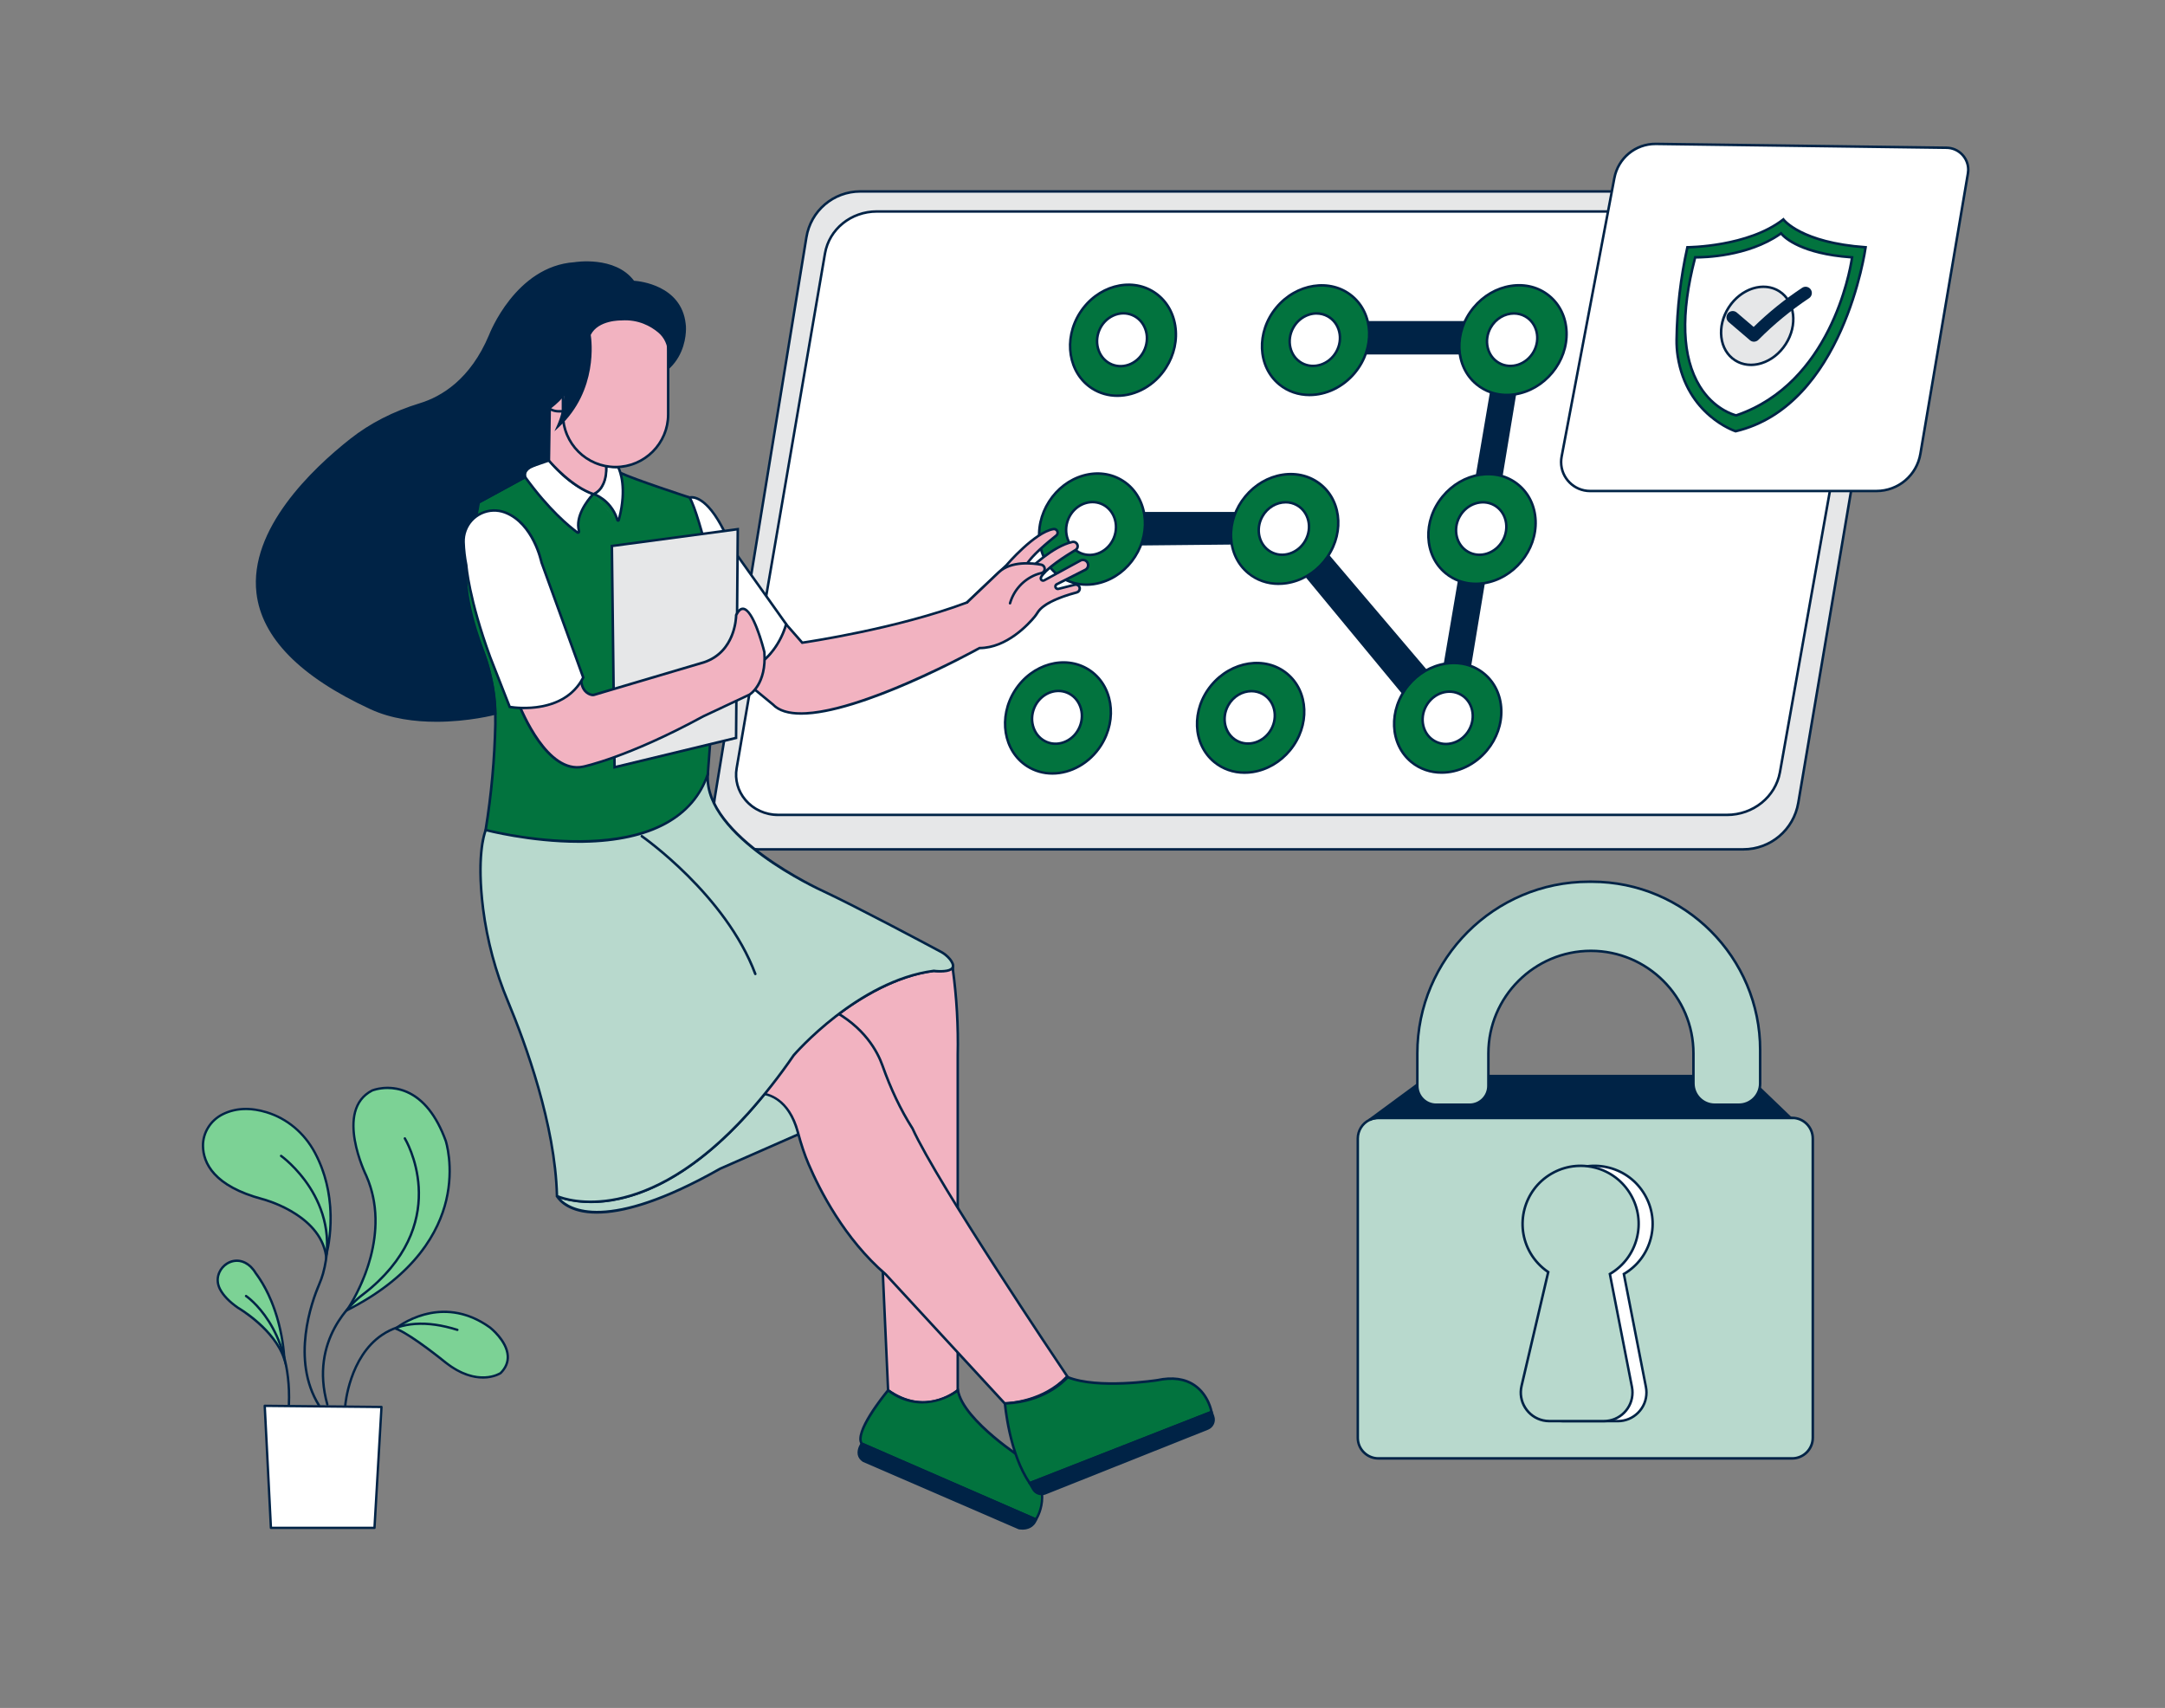 <?xml version="1.0" encoding="UTF-8"?>
<svg xmlns="http://www.w3.org/2000/svg" id="a" width="865.76" height="682.89" viewBox="0 0 865.76 682.89">
  <rect x="0" y="0" width="865.76" height="682.89" fill="#808080" stroke="none"/>
  <g>
    <path d="M697.08,339.59H303.01c-9.65-.01-17.47-7.85-17.46-17.5,0-.94,.08-1.87,.23-2.8l36.69-224.38c1.72-10.58,10.84-18.36,21.56-18.37h396.2c9.46,0,17.13,7.67,17.13,17.13,0,.96-.08,1.92-.24,2.87l-38,224.43c-1.82,10.75-11.13,18.63-22.04,18.62Z" fill="#e6e7e8"></path>
    <path d="M697.09,340.09H303.01c-4.8,0-9.32-1.88-12.71-5.28s-5.26-7.92-5.25-12.72c0-.96,.08-1.93,.24-2.88l36.69-224.38c1.76-10.87,11.04-18.78,22.05-18.79h396.2c9.72,0,17.63,7.91,17.63,17.63,0,.99-.08,1.99-.25,2.96l-38,224.43c-1.86,11.03-11.33,19.04-22.52,19.04ZM344.03,77.04c-10.52,.01-19.38,7.56-21.07,17.95l-36.69,224.38c-.15,.89-.22,1.81-.22,2.72,0,4.54,1.76,8.8,4.96,12.01s7.46,4.98,12,4.99h394.08c10.7,0,19.75-7.65,21.53-18.2l38-224.43c.16-.91,.24-1.85,.24-2.79,0-9.17-7.46-16.63-16.63-16.63H344.03Z" fill="#002346"></path>
  </g>
  <g>
    <path d="M690.56,325.82H311.18c-10.38,0-18.28-8.87-16.61-18.62l35.33-205.83c1.66-9.7,10.46-16.82,20.77-16.82h381.43c10.2,0,18,8.75,16.25,18.34l-36.57,205.87c-1.78,9.85-10.73,17.06-21.22,17.06Z" fill="#fff"></path>
    <path d="M690.56,326.32H311.18c-5.27,0-10.19-2.25-13.5-6.17-3.08-3.65-4.39-8.4-3.6-13.03l35.33-205.83c1.71-9.99,10.65-17.24,21.26-17.24h381.43c5.21,0,10.06,2.23,13.31,6.13,3.01,3.6,4.25,8.27,3.43,12.8l-36.57,205.87c-1.83,10.12-10.96,17.47-21.71,17.47ZM350.67,85.05c-10.12,0-18.65,6.9-20.28,16.4l-35.33,205.83c-.74,4.34,.49,8.79,3.38,12.22,3.12,3.7,7.76,5.82,12.74,5.82h379.38c10.27,0,18.98-7,20.73-16.65l36.57-205.87c.77-4.24-.4-8.61-3.21-11.98-3.06-3.67-7.63-5.77-12.54-5.77H350.67Z" fill="#002346"></path>
  </g>
  <g>
    <polygon points="540.5 128.87 610.58 128.87 583.51 292.24 573.61 292.24 511.41 217.05 448.75 217.67 448.75 205.19 516.69 205.19 573.61 272.13 576.7 272.13 598.98 141.24 540.5 141.24 540.5 128.87" fill="#002346"></polygon>
    <path d="M583.93,292.74h-10.56l-.15-.18-62.05-75.01-62.93,.62v-13.48h68.67l.15,.18,56.77,66.76h2.44l22.11-129.89h-58.39v-13.37h71.17l-.1,.58-27.14,163.79Zm-10.09-1h9.24l26.9-162.37h-68.99v11.37h58.57l-22.45,131.89h-3.74l-.15-.18-56.77-66.76h-67.21v11.48l62.39-.62,.15,.18,62.05,75.01Z" fill="#002346"></path>
  </g>
  <g>
    <path d="M750.35,196.32h-114.51c-6.39,0-11.57-5.18-11.57-11.57,0-.72,.07-1.43,.2-2.14l21.1-111.43c1.5-7.99,8.52-13.74,16.65-13.64l116.2,1.54c4.84,.06,8.72,4.04,8.65,8.89,0,.45-.05,.91-.12,1.35l-19,112.08c-1.44,8.6-8.88,14.91-17.6,14.92Z" fill="#fff"></path>
    <path d="M750.35,196.82h-114.51c-6.66,0-12.07-5.42-12.07-12.07,0-.75,.07-1.5,.21-2.23l21.1-111.43c1.55-8.24,8.73-14.18,17.15-14.05l116.2,1.54c5.11,.07,9.21,4.28,9.15,9.39,0,.48-.05,.96-.13,1.43l-19,112.08c-1.48,8.88-9.09,15.33-18.09,15.34Zm-88.34-138.78c-7.81,0-14.5,5.54-15.95,13.23l-21.1,111.43c-.13,.67-.19,1.36-.19,2.05,0,6.1,4.97,11.07,11.07,11.07h114.51c8.51,0,15.71-6.11,17.11-14.5l19-112.08c.07-.42,.11-.85,.12-1.28,.06-4.56-3.6-8.32-8.16-8.38l-116.2-1.54c-.07,0-.14,0-.21,0Z" fill="#002346"></path>
  </g>
  <g>
    <path d="M674.78,98.85s24.14,0,38.37-11.14c0,0,6.67,9.29,32.89,11.14,0,0-8.37,63.33-52,73.57,0,0-19.43-6.12-23.13-30.01-.33-2.2-.49-4.42-.45-6.64,.18-12.42,1.62-24.79,4.32-36.92Z" fill="#02733E"></path>
    <path d="M694.02,172.94l-.13-.04c-.2-.06-19.77-6.48-23.48-30.41-.34-2.22-.49-4.48-.46-6.72,.17-12.43,1.63-24.89,4.33-37.02l.09-.39h.4c.24,0,24.13-.13,38.06-11.03l.41-.32,.31,.42c.07,.09,6.91,9.13,32.52,10.93l.53,.04-.07,.53c-.08,.64-8.92,63.79-52.38,73.99l-.13,.03Zm-18.84-73.59c-2.63,11.95-4.05,24.2-4.22,36.43-.03,2.19,.11,4.39,.44,6.56,3.45,22.29,21,28.98,22.66,29.56,40.57-9.65,50.46-66.49,51.4-72.59-22.95-1.72-30.78-9.08-32.4-10.91-13.23,10.05-34.69,10.87-37.89,10.94Z" fill="#002346"></path>
  </g>
  <g>
    <path d="M677.89,102.87s20.11,.62,34.34-9.59c0,0,5.74,8.06,28.4,9.6,0,0-6.12,49.57-46.35,63.19,0,0-31.24-6.65-16.39-63.2Z" fill="#fff"></path>
    <path d="M694.31,166.59l-.13-.03c-.36-.08-8.79-1.97-14.86-11.82-7.24-11.75-7.88-29.24-1.91-51.99l.1-.38h.4c.2,.02,20.11,.5,34.03-9.48l.4-.29,.29,.41c.06,.08,5.94,7.89,28.03,9.39l.53,.04-.06,.52c-.06,.5-6.62,50.04-46.69,63.6l-.13,.04Zm-16.04-63.21c-5.79,22.27-5.16,39.36,1.87,50.81,5.44,8.85,13.04,11.09,14.11,11.37,37.14-12.68,44.99-56.89,45.8-62.21-19.66-1.44-26.46-7.73-27.92-9.38-13.07,9.13-30.94,9.43-33.86,9.42Z" fill="#002346"></path>
  </g>
  <g>
    <ellipse cx="702.68" cy="130.27" rx="16.39" ry="13.55" transform="translate(211.99 649.84) rotate(-57.14)" fill="#e6e7e8"></ellipse>
    <path d="M700.18,146.38c-2.4,0-4.68-.65-6.66-1.93-3.17-2.05-5.18-5.45-5.67-9.59-.48-4.1,.59-8.44,3.03-12.22h0c5.05-7.82,14.46-10.77,20.97-6.56,6.51,4.2,7.69,13.99,2.64,21.81-2.44,3.77-5.95,6.54-9.89,7.79-1.49,.47-2.97,.71-4.42,.71Zm5.01-31.22c-4.92,0-10.16,2.92-13.46,8.03h0c-2.31,3.58-3.33,7.69-2.88,11.56,.45,3.84,2.31,6.99,5.22,8.87,2.91,1.88,6.55,2.27,10.23,1.11,3.72-1.18,7.04-3.8,9.35-7.38,4.75-7.36,3.7-16.52-2.34-20.43-1.85-1.19-3.95-1.76-6.12-1.76Z" fill="#002346"></path>
  </g>
  <path d="M701.4,136.63c-.59,0-1.17-.21-1.62-.6l-8.41-7.18c-1.09-.84-1.3-2.41-.46-3.51,.84-1.09,2.41-1.3,3.51-.46,.07,.05,.13,.1,.19,.16l6.66,5.68c5.99-5.85,12.52-11.12,19.51-15.73,1.19-.7,2.72-.29,3.42,.9,.66,1.13,.34,2.57-.73,3.31-7.3,4.86-14.1,10.44-20.28,16.66-.47,.48-1.12,.76-1.79,.76Z" fill="#002346"></path>
  <g>
    <ellipse cx="436.7" cy="211.54" rx="22.89" ry="20.41" transform="translate(23.34 465.68) rotate(-57.43)" fill="#02733E"></ellipse>
    <path d="M434.47,234.25c-3.7,0-7.25-1.01-10.36-3-4.72-3.01-7.83-7.9-8.78-13.76-.94-5.84,.39-11.95,3.75-17.21,3.36-5.26,8.34-9.03,14.04-10.63,5.71-1.61,11.46-.83,16.18,2.18,4.72,3.01,7.83,7.9,8.78,13.76,.94,5.84-.39,11.95-3.75,17.21-3.36,5.26-8.34,9.03-14.04,10.63-1.95,.55-3.9,.82-5.81,.82Zm4.46-44.42c-1.82,0-3.68,.26-5.54,.78-5.46,1.54-10.24,5.16-13.47,10.21-3.22,5.05-4.5,10.91-3.6,16.51,.9,5.58,3.86,10.22,8.33,13.08,4.47,2.86,9.93,3.59,15.37,2.06,5.46-1.54,10.24-5.16,13.47-10.21,3.22-5.05,4.5-10.91,3.6-16.51-.9-5.58-3.86-10.22-8.33-13.08-2.94-1.88-6.32-2.84-9.83-2.84Z" fill="#002346"></path>
  </g>
  <g>
    <ellipse cx="436.3" cy="211.32" rx="10.68" ry="9.85" transform="translate(75.57 535.18) rotate(-67.76)" fill="#fff"></ellipse>
    <path d="M435.74,222.39c-1.25,0-2.49-.24-3.67-.72-5.28-2.16-7.68-8.56-5.35-14.27,2.33-5.7,8.53-8.59,13.81-6.43,5.28,2.16,7.68,8.56,5.35,14.27-1.13,2.76-3.18,4.95-5.78,6.16-1.41,.66-2.89,.99-4.36,.99Zm1.14-21.14c-3.83,0-7.58,2.49-9.23,6.53-2.12,5.2,.03,11.01,4.8,12.96,2.3,.94,4.87,.85,7.23-.25,2.37-1.11,4.25-3.11,5.28-5.64,2.12-5.2-.03-11.01-4.8-12.96-1.07-.44-2.18-.64-3.28-.64Z" fill="#002346"></path>
  </g>
  <g>
    <ellipse cx="513.73" cy="211.5" rx="22.89" ry="20.41" transform="translate(23.81 473.46) rotate(-50.51)" fill="#02733E"></ellipse>
    <path d="M511.27,233.92c-4.62,0-8.94-1.51-12.42-4.38-4.32-3.56-6.82-8.79-7.06-14.72-.23-5.91,1.83-11.82,5.79-16.63h0c3.97-4.81,9.37-7.96,15.22-8.87,5.86-.91,11.48,.55,15.8,4.11,8.9,7.33,9.46,21.4,1.26,31.35-3.97,4.81-9.37,7.96-15.22,8.87-1.14,.18-2.26,.26-3.37,.26Zm4.9-43.85c-1.06,0-2.13,.08-3.22,.25-5.6,.87-10.79,3.89-14.6,8.51h0c-3.81,4.62-5.79,10.29-5.57,15.96,.22,5.64,2.6,10.61,6.69,13.99,4.09,3.38,9.42,4.76,15.01,3.9,5.6-.87,10.79-3.89,14.6-8.51,7.85-9.53,7.35-22.96-1.13-29.94-3.3-2.72-7.4-4.15-11.79-4.15Z" fill="#002346"></path>
  </g>
  <g>
    <ellipse cx="513.41" cy="211.32" rx="10.68" ry="9.85" transform="translate(78.65 556.61) rotate(-60.83)" fill="#fff"></ellipse>
    <path d="M512.7,222.31c-1.66,0-3.28-.41-4.75-1.23-4.98-2.78-6.59-9.42-3.59-14.81,3-5.38,9.5-7.5,14.49-4.72,2.42,1.35,4.12,3.64,4.8,6.45,.67,2.79,.24,5.76-1.21,8.36-1.45,2.6-3.75,4.53-6.48,5.42-1.08,.35-2.18,.53-3.26,.53Zm1.41-20.98c-3.46,0-6.95,1.98-8.87,5.43-2.74,4.9-1.3,10.93,3.2,13.45,2.17,1.21,4.73,1.44,7.21,.62,2.49-.82,4.59-2.58,5.92-4.96s1.72-5.09,1.11-7.64c-.61-2.53-2.14-4.59-4.31-5.81-1.33-.75-2.79-1.1-4.25-1.1Z" fill="#002346"></path>
  </g>
  <g>
    <ellipse cx="592.62" cy="211.51" rx="22.89" ry="20.41" transform="translate(52.52 534.35) rotate(-50.51)" fill="#02733E"></ellipse>
    <path d="M590.17,233.93c-4.62,0-8.94-1.51-12.42-4.38-8.9-7.33-9.46-21.4-1.26-31.35h0c3.97-4.81,9.37-7.96,15.22-8.87,5.86-.91,11.48,.55,15.79,4.11,4.32,3.56,6.82,8.79,7.06,14.72,.23,5.91-1.83,11.82-5.79,16.63-3.97,4.81-9.37,7.96-15.22,8.87-1.14,.18-2.26,.26-3.37,.26Zm-12.91-35.09c-7.85,9.53-7.35,22.96,1.13,29.94,4.09,3.37,9.42,4.76,15.01,3.9,5.6-.87,10.79-3.89,14.6-8.51,3.81-4.62,5.79-10.29,5.57-15.96-.22-5.64-2.6-10.61-6.69-13.99-4.09-3.38-9.42-4.76-15.01-3.9-5.6,.87-10.79,3.89-14.6,8.51h0Z" fill="#002346"></path>
  </g>
  <g>
    <ellipse cx="592.31" cy="211.32" rx="10.68" ry="9.85" transform="translate(119.1 625.52) rotate(-60.83)" fill="#fff"></ellipse>
    <path d="M591.61,222.32c-1.66,0-3.28-.41-4.75-1.23-2.42-1.35-4.12-3.64-4.8-6.45-.67-2.79-.24-5.76,1.21-8.36h0c3-5.38,9.5-7.5,14.49-4.72,2.42,1.35,4.12,3.64,4.8,6.45,.67,2.79,.24,5.76-1.21,8.36s-3.75,4.53-6.48,5.42c-1.08,.35-2.18,.53-3.26,.53Zm-7.46-15.55h0c-1.33,2.38-1.72,5.09-1.11,7.64,.61,2.53,2.14,4.59,4.32,5.81,2.17,1.21,4.73,1.44,7.21,.62,2.49-.82,4.59-2.58,5.92-4.96,1.33-2.38,1.72-5.09,1.11-7.64-.61-2.53-2.14-4.59-4.32-5.81-4.5-2.51-10.39-.57-13.12,4.33Z" fill="#002346"></path>
  </g>
  <g>
    <ellipse cx="423.07" cy="287.05" rx="22.89" ry="20.41" transform="translate(-46.59 489.06) rotate(-57.43)" fill="#02733E"></ellipse>
    <path d="M420.84,309.75c-3.62,0-7.19-.96-10.36-2.98-9.71-6.21-11.97-20.1-5.03-30.97h0c6.94-10.87,20.49-14.66,30.21-8.46,9.72,6.21,11.97,20.1,5.03,30.97-4.68,7.33-12.37,11.44-19.85,11.44Zm4.46-44.39c-7.16,0-14.52,3.95-19.01,10.98h0c-6.65,10.4-4.53,23.68,4.73,29.59,9.25,5.91,22.19,2.25,28.83-8.15,6.65-10.4,4.53-23.68-4.73-29.59-3-1.92-6.39-2.83-9.83-2.83Z" fill="#002346"></path>
  </g>
  <g>
    <ellipse cx="422.68" cy="286.81" rx="10.67" ry="9.84" transform="translate(-2.78 569.49) rotate(-67.76)" fill="#fff"></ellipse>
    <path d="M422.1,297.87c-1.23,0-2.46-.23-3.65-.72-2.56-1.05-4.53-3.11-5.54-5.81-1-2.69-.93-5.68,.19-8.44h0c2.33-5.7,8.52-8.58,13.8-6.43,2.56,1.05,4.53,3.11,5.54,5.81,1,2.69,.93,5.68-.19,8.44-1.81,4.42-5.93,7.14-10.15,7.14Zm1.15-21.11c-3.82,0-7.57,2.49-9.22,6.52h0c-1.03,2.52-1.1,5.26-.18,7.71,.91,2.44,2.68,4.3,4.98,5.24,4.76,1.95,10.37-.69,12.49-5.88,1.03-2.52,1.1-5.26,.18-7.71-.91-2.44-2.68-4.3-4.98-5.24-1.07-.44-2.17-.64-3.27-.64Z" fill="#002346"></path>
  </g>
  <g>
    <ellipse cx="500.11" cy="287" rx="22.89" ry="20.41" transform="translate(-39.42 490.44) rotate(-50.51)" fill="#02733E"></ellipse>
    <path d="M497.66,309.43c-4.62,0-8.94-1.51-12.42-4.38-8.9-7.33-9.46-21.4-1.26-31.35h0c8.2-9.95,22.11-12.09,31.01-4.75,8.9,7.33,9.46,21.39,1.26,31.35-3.97,4.81-9.37,7.96-15.22,8.87-1.14,.18-2.26,.26-3.37,.26Zm-12.91-35.09h0c-7.85,9.53-7.34,22.96,1.13,29.94,4.1,3.38,9.42,4.76,15.01,3.9,5.6-.87,10.79-3.89,14.6-8.51,7.85-9.53,7.35-22.96-1.13-29.94-8.47-6.98-21.75-4.91-29.6,4.62Z" fill="#002346"></path>
  </g>
  <g>
    <ellipse cx="499.74" cy="286.82" rx="10.67" ry="9.84" transform="translate(5.72 583.39) rotate(-60.83)" fill="#fff"></ellipse>
    <path d="M499.03,297.8c-1.62,0-3.25-.39-4.74-1.22-4.98-2.78-6.59-9.42-3.58-14.79s9.49-7.49,14.47-4.71c4.98,2.78,6.59,9.42,3.58,14.79-2.11,3.77-5.93,5.94-9.74,5.94Zm1.42-20.96c-3.46,0-6.94,1.98-8.86,5.43-2.73,4.9-1.3,10.92,3.2,13.43,4.5,2.51,10.38,.57,13.11-4.33,2.73-4.9,1.3-10.92-3.2-13.43-1.33-.74-2.79-1.1-4.25-1.1Z" fill="#002346"></path>
  </g>
  <g>
    <ellipse cx="578.92" cy="287" rx="22.88" ry="20.4" transform="translate(-10.73 551.26) rotate(-50.51)" fill="#02733E"></ellipse>
    <path d="M576.49,309.4c-4.49,0-8.87-1.42-12.44-4.36-8.89-7.33-9.46-21.39-1.26-31.33,3.96-4.81,9.37-7.96,15.21-8.86,5.87-.91,11.47,.55,15.79,4.11,4.32,3.56,6.82,8.78,7.05,14.71,.23,5.91-1.83,11.81-5.79,16.62-4.91,5.96-11.86,9.11-18.56,9.11Zm4.88-43.82c-1.06,0-2.13,.08-3.21,.25-5.6,.87-10.78,3.89-14.59,8.51h0c-7.85,9.52-7.34,22.95,1.12,29.93,8.47,6.98,21.74,4.91,29.59-4.62,3.81-4.62,5.78-10.29,5.56-15.95-.22-5.64-2.59-10.6-6.69-13.98-3.3-2.72-7.4-4.14-11.78-4.14Z" fill="#002346"></path>
  </g>
  <g>
    <ellipse cx="578.92" cy="287" rx="10.65" ry="9.83" transform="translate(44.76 650.57) rotate(-60.61)" fill="#fff"></ellipse>
    <path d="M578.21,297.97c-1.67,0-3.3-.42-4.77-1.25-4.96-2.79-6.54-9.43-3.52-14.79h0c3.02-5.36,9.51-7.45,14.47-4.65,4.96,2.79,6.54,9.43,3.52,14.79-1.46,2.59-3.76,4.5-6.49,5.38-1.07,.35-2.15,.52-3.22,.52Zm-7.42-15.54c-2.75,4.88-1.34,10.9,3.14,13.42,2.16,1.22,4.72,1.45,7.19,.65,2.48-.8,4.59-2.55,5.92-4.92,2.75-4.88,1.34-10.9-3.14-13.42-4.48-2.52-10.36-.61-13.11,4.27h0Z" fill="#002346"></path>
  </g>
  <g>
    <ellipse cx="449.07" cy="136.03" rx="22.89" ry="20.41" transform="translate(92.68 441.25) rotate(-57.43)" fill="#02733E"></ellipse>
    <path d="M446.84,158.73c-3.62,0-7.19-.96-10.36-2.98-9.72-6.21-11.97-20.1-5.03-30.97h0c6.94-10.87,20.49-14.66,30.21-8.46,4.72,3.01,7.83,7.9,8.78,13.76,.94,5.84-.39,11.95-3.75,17.21-4.68,7.33-12.36,11.44-19.85,11.44Zm-14.55-33.41c-6.65,10.4-4.53,23.68,4.73,29.59,9.25,5.91,22.19,2.25,28.83-8.15,3.22-5.05,4.5-10.91,3.6-16.51-.9-5.58-3.86-10.22-8.33-13.08-9.25-5.91-22.18-2.25-28.83,8.15h0Z" fill="#002346"></path>
  </g>
  <g>
    <ellipse cx="448.68" cy="135.84" rx="10.68" ry="9.85" transform="translate(153.13 499.72) rotate(-67.76)" fill="#fff"></ellipse>
    <path d="M448.12,146.91c-1.25,0-2.49-.24-3.67-.72-2.57-1.05-4.53-3.12-5.54-5.82-1-2.69-.93-5.69,.19-8.45,1.13-2.76,3.18-4.95,5.78-6.16,2.61-1.22,5.46-1.32,8.03-.27,2.57,1.05,4.53,3.12,5.54,5.82,1,2.69,.93,5.69-.19,8.45-1.13,2.76-3.18,4.95-5.78,6.16-1.41,.66-2.89,.99-4.36,.99Zm1.12-21.14c-1.32,0-2.66,.3-3.94,.9-2.37,1.11-4.25,3.11-5.28,5.63-1.03,2.52-1.1,5.26-.18,7.72,.91,2.44,2.68,4.3,4.98,5.24,2.3,.94,4.87,.85,7.23-.25,2.37-1.11,4.25-3.11,5.28-5.63,1.03-2.52,1.1-5.26,.18-7.72-.91-2.44-2.68-4.3-4.98-5.24-1.06-.43-2.17-.65-3.29-.65Z" fill="#002346"></path>
  </g>
  <g>
    <ellipse cx="526.1" cy="136.01" rx="22.89" ry="20.41" transform="translate(86.57 455.52) rotate(-50.51)" fill="#02733E"></ellipse>
    <path d="M523.66,158.42c-4.49,0-8.87-1.42-12.44-4.36-8.9-7.33-9.46-21.4-1.26-31.35h0c8.2-9.95,22.12-12.09,31.01-4.75,8.9,7.33,9.46,21.4,1.26,31.35-4.91,5.96-11.87,9.11-18.57,9.11Zm-12.93-35.07h0c-7.85,9.53-7.35,22.96,1.13,29.94,8.47,6.98,21.75,4.91,29.6-4.62,7.85-9.53,7.35-22.96-1.13-29.94-8.47-6.98-21.75-4.91-29.6,4.62Z" fill="#002346"></path>
  </g>
  <g>
    <ellipse cx="525.78" cy="135.81" rx="10.68" ry="9.85" transform="translate(150.92 528.71) rotate(-60.83)" fill="#fff"></ellipse>
    <path d="M525.07,146.8c-1.63,0-3.25-.39-4.74-1.23-2.42-1.35-4.12-3.64-4.8-6.45-.67-2.79-.24-5.76,1.21-8.36s3.75-4.53,6.48-5.42c2.74-.9,5.58-.65,8.01,.7,2.42,1.35,4.12,3.64,4.8,6.45,.67,2.79,.24,5.76-1.21,8.36-2.11,3.77-5.93,5.94-9.75,5.94Zm1.41-20.98c-.98,0-1.97,.16-2.95,.48-2.49,.82-4.59,2.58-5.92,4.96s-1.72,5.09-1.11,7.64c.61,2.53,2.14,4.59,4.32,5.81,4.5,2.51,10.39,.57,13.13-4.33,1.33-2.38,1.72-5.09,1.11-7.64-.61-2.53-2.14-4.59-4.32-5.81-1.31-.73-2.77-1.1-4.26-1.1Z" fill="#002346"></path>
  </g>
  <g>
    <ellipse cx="605" cy="136" rx="22.89" ry="20.41" transform="translate(115.3 516.41) rotate(-50.51)" fill="#02733E"></ellipse>
    <path d="M602.55,158.42c-4.62,0-8.94-1.51-12.42-4.38-8.9-7.33-9.46-21.4-1.26-31.35h0c3.97-4.81,9.37-7.96,15.22-8.87,5.86-.91,11.48,.55,15.79,4.11,4.32,3.56,6.82,8.79,7.06,14.72,.23,5.91-1.83,11.82-5.79,16.63-3.97,4.81-9.37,7.96-15.22,8.87-1.14,.18-2.26,.26-3.37,.26Zm-12.91-35.09c-7.85,9.53-7.35,22.96,1.13,29.94,4.1,3.37,9.43,4.76,15.01,3.9,5.6-.87,10.79-3.89,14.6-8.51,3.81-4.62,5.79-10.29,5.57-15.96-.22-5.64-2.6-10.61-6.69-13.99-4.09-3.37-9.42-4.76-15.01-3.9-5.6,.87-10.79,3.89-14.6,8.51h0Z" fill="#002346"></path>
  </g>
  <g>
    <ellipse cx="604.68" cy="135.82" rx="10.68" ry="9.85" transform="translate(191.37 597.61) rotate(-60.83)" fill="#fff"></ellipse>
    <path d="M603.97,146.81c-1.63,0-3.25-.39-4.74-1.23-2.42-1.35-4.12-3.64-4.8-6.45-.67-2.79-.24-5.76,1.21-8.36,3-5.38,9.5-7.5,14.49-4.72,4.98,2.78,6.59,9.42,3.59,14.81-2.11,3.77-5.93,5.94-9.75,5.94Zm1.42-20.98c-3.46,0-6.95,1.98-8.87,5.43-1.33,2.38-1.72,5.09-1.11,7.64,.61,2.53,2.14,4.59,4.32,5.81,4.5,2.52,10.39,.57,13.13-4.33,2.74-4.9,1.3-10.93-3.2-13.45-1.33-.75-2.79-1.1-4.25-1.1Z" fill="#002346"></path>
  </g>
  <g>
    <path d="M376.32,403.04c-10.27,21-27.67,37.66-49.09,47l-39.22,17.23c-51.26,29.04-63.56,13.61-65.11,11.21-.06-.09,.03-.2,.13-.16,3.44,1.42,34.83,12.47,76.06-33.13h0c6.61-7.37,12.72-15.16,18.31-23.33,0,0,25.37-29.7,56-33.72,0,0,6.43,.85,7.54-1.32,.38,4.14-1.58,9.95-4.62,16.22Z" fill="#B8D9CD"></path>
    <path d="M238.68,485.26c-11.03,0-15.12-4.82-16.21-6.51-.15-.23-.13-.51,.04-.72,.17-.21,.45-.27,.7-.17,3.41,1.4,34.47,12.38,75.5-33.01,6.57-7.32,12.71-15.15,18.27-23.28,.29-.34,25.88-29.94,56.35-33.93h.07s.07,0,.07,0c2.35,.31,6.34,.3,7.03-1.05l.79-1.54,.16,1.72c.35,3.83-1.22,9.37-4.67,16.48h0c-10.31,21.08-27.83,37.86-49.34,47.24l-39.22,17.23c-24.04,13.62-39.6,17.53-49.52,17.53Zm-14.52-5.99c3.55,3.76,18.21,13.28,63.6-12.44l39.26-17.25c21.29-9.29,38.64-25.89,48.84-46.76h0c3.04-6.28,4.59-11.27,4.62-14.86-2.05,1.24-6.29,.78-7.09,.68-30.05,3.98-55.37,33.25-55.62,33.54-5.55,8.12-11.72,15.98-18.32,23.34-38.24,42.29-68.12,36.1-75.29,33.75Z" fill="#002346"></path>
  </g>
  <g>
    <path d="M355.15,555.88l-4.88-108.92-18.25-38.91s20.35-17.41,41.39-19.88c2.59,.22,5.18-.24,7.54-1.32,1.62,11.59,2.31,23.3,2.05,35v134s-12.38,10.86-27.85,.03Z" fill="#f2b3c1"></path>
    <path d="M369.16,561.16c-4.21,0-9.1-1.22-14.31-4.87l-.2-.14v-.25s-4.89-108.82-4.89-108.82l-18.37-39.16,.29-.25c.21-.18,20.71-17.54,41.66-20h.05s.05,0,.05,0c2.5,.21,5.02-.23,7.29-1.28l.61-.28,.09,.67c1.62,11.58,2.31,23.39,2.05,35.08v134.22l-.17,.15c-.08,.07-5.76,4.93-14.16,4.93Zm-13.53-5.54c14.08,9.7,25.3,1.29,26.86,0v-133.77c.25-11.43-.41-22.96-1.96-34.28-2.25,.92-4.7,1.3-7.13,1.1-19.28,2.29-38.22,17.41-40.78,19.52l18.13,38.65v.1s4.87,108.67,4.87,108.67Z" fill="#002346"></path>
  </g>
  <g>
    <path d="M355.15,555.88s-13.92,16.71-10.52,21.35l69.62,30.31s7.74-11.14-4-23.51c0,0-25-15.79-27.2-28.16-.02,.01-13.36,10.84-27.9,.01Z" fill="#02733E"></path>
    <path d="M414.42,608.17l-70.12-30.53-.08-.11c-3.53-4.82,9.09-20.22,10.54-21.97l.3-.36,.38,.28c13.6,10.13,25.92,1.07,27.28,0l.11-.07,.59-.28,.12,.65c2.14,12.01,26.73,27.67,26.97,27.82l.1,.08c11.88,12.52,4.13,24.02,4.05,24.14l-.23,.34Zm-69.46-31.33l69.1,30.08c1.18-1.96,6.13-11.64-4.13-22.49-1.58-1-24.22-15.56-27.21-27.69-2.87,1.97-14.76,9-27.49-.16-3.93,4.79-12.56,16.68-10.27,20.27Z" fill="#002346"></path>
  </g>
  <g>
    <path d="M344.63,577.23s-3.09,4.33,.62,6.81l62.19,26.92s5,1.23,6.81-3.41l-69.62-30.32Z" fill="#002346"></path>
    <path d="M408.87,611.6c-.9,0-1.53-.15-1.55-.15l-62.27-26.95c-1.18-.78-1.84-1.74-2.06-2.89-.42-2.32,1.16-4.57,1.23-4.67l.24-.33,70.43,30.67-.17,.45c-1.29,3.3-4.08,3.87-5.84,3.87Zm-64.05-33.74c-.38,.65-1.11,2.14-.84,3.57,.16,.88,.68,1.61,1.55,2.19l62.11,26.88c.11,.02,4.2,.96,5.95-2.69l-68.77-29.95Z" fill="#002346"></path>
  </g>
  <g>
    <path d="M303.01,437.16s11.55-1.11,16.05,15.58c1.16,4.31,2.51,8.58,4.27,12.69,4.74,11.09,14.56,30.07,30.83,44.09l47.62,51.63s14.84,0,25-10.84c0,0-51.46-76.14-61.88-99.09-.04-.07-.08-.13-.12-.2-4.96-7.83-8.81-16.28-11.91-25.02-2.04-5.76-7.37-15.62-20.89-22.52,0,0-13.33,10.85-19.11,20.22-1.39,2.27-2.91,4.47-4.54,6.58l-5.32,6.88Z" fill="#f2b3c1"></path>
    <path d="M401.78,561.64h-.22l-47.77-51.79c-16.55-14.26-26.48-33.83-30.92-44.23-1.57-3.68-2.93-7.73-4.29-12.75-4.33-16.05-15.07-15.26-15.52-15.21l-1.14,.1,6.02-7.79c1.61-2.09,3.13-4.29,4.51-6.54,5.76-9.34,19.09-20.24,19.22-20.35l.25-.21,.29,.15c13.85,7.06,19.18,17.31,21.13,22.8,3.36,9.47,7.24,17.62,11.86,24.92l.12,.19c10.32,22.71,61.36,98.32,61.87,99.08l.22,.33-.27,.29c-10.19,10.87-25.21,11-25.37,11Zm-97.76-124.97c3.03,.2,11.77,2.01,15.53,15.93,1.34,4.98,2.69,8.99,4.24,12.62,4.41,10.32,14.25,29.74,30.7,43.91l47.51,51.5c1.83-.06,14.93-.81,24.15-10.39-3.72-5.52-51.73-76.88-61.7-98.83l-.09-.13c-4.66-7.36-8.57-15.57-11.96-25.12-1.88-5.3-7.02-15.19-20.35-22.09-1.86,1.55-13.51,11.4-18.75,19.89-1.4,2.28-2.93,4.5-4.57,6.62l-4.71,6.09Z" fill="#002346"></path>
  </g>
  <g>
    <path d="M380.95,386.85c-1.11,2.17-7.54,1.32-7.54,1.32-30.64,4-56,33.72-56,33.72-5.59,8.17-11.7,15.96-18.31,23.33h0c-43.46,48.06-76,33.18-76.37,33h0c-.66-28.49-12.65-61.18-19.59-77.82-4.97-11.85-8.31-24.31-9.94-37.05-2.88-22.9,1.06-31.49,1.06-31.49l54.15-11.14,34.64-11.18c-1.85,25.07,46.11,46.73,46.11,46.73,13.68,6.43,40.15,20.55,46.95,24.19,1.43,.74,2.7,1.76,3.73,3,1.26,1.61,1.48,2.67,1.11,3.39Z" fill="#B8D9CD"></path>
    <path d="M236.23,481.04c-8.61,0-13.6-2.3-13.73-2.36l-.27-.13v-.3c-.66-28.34-12.54-60.81-19.56-77.64-4.98-11.88-8.34-24.39-9.97-37.18-2.86-22.78,.94-31.41,1.1-31.76l.11-.23,.25-.05,54.15-11.14,35.29-11.39-.05,.74c-1.8,24.43,45.34,46.02,45.82,46.24,13.39,6.3,39.35,20.12,46.98,24.2,1.49,.77,2.8,1.83,3.88,3.12,1.3,1.66,1.68,2.95,1.17,3.94h0c-1.2,2.35-7.03,1.72-7.99,1.6-30.07,3.96-55.37,33.24-55.62,33.54-5.54,8.11-11.72,15.98-18.32,23.34-26.85,29.69-49.59,35.48-63.23,35.48Zm-13.02-3.15c3.23,1.33,34.44,12.41,75.51-33,6.57-7.33,12.72-15.16,18.27-23.28,.29-.34,25.87-29.96,56.35-33.93h.06s.07,0,.07,0c2.35,.31,6.34,.3,7.03-1.05h0c.38-.75-.36-1.97-1.06-2.85-.99-1.18-2.19-2.15-3.57-2.86-7.63-4.09-33.57-17.9-46.93-24.18-1.95-.88-47.35-21.68-46.44-46.48l-33.95,10.96-53.94,11.1c-.57,1.5-3.5,10.54-.93,30.99,1.62,12.7,4.96,25.12,9.91,36.92,7.02,16.84,18.88,49.26,19.62,77.68Z" fill="#002346"></path>
  </g>
  <g>
    <path d="M314.31,249.54l6.5,7.43s37.13-5.26,65.9-16.09l15.68-14.82s11.39-13.32,18.9-14.52c.78-.11,1.5,.42,1.63,1.2h0c.1,.53-.11,1.07-.53,1.4-2.39,1.88-10.27,8.25-12,11.88l1.39,1.52s9.11-9.11,17.07-10.86c.95-.2,1.87,.41,2.07,1.35,.02,.12,.04,.24,.04,.36h0c0,.62-.32,1.19-.85,1.5-2.86,1.71-12.1,7.43-13.81,10.91-.14,.26-.14,.57,0,.83h0c.22,.46,.77,.65,1.23,.43,.02,0,.03-.02,.05-.03l14.48-7.9c.95-.52,2.15-.22,2.74,.69h0c.63,.96,.36,2.25-.6,2.88-.07,.04-.14,.08-.21,.12l-11.38,5.76c-.5,.24-.7,.84-.46,1.34,.04,.08,.09,.16,.16,.23h0c.25,.27,.64,.38,1,.28l6.48-1.64c.83-.21,1.67,.26,1.93,1.07h0c.24,.85-.25,1.75-1.11,1.99-.01,0-.02,0-.03,0-3.78,1-12.89,3.66-15.62,8-.36,.58-.76,1.14-1.18,1.68-2.64,3.2-11.29,12.56-22.07,12.56,0,0-68.07,37.75-82.61,22.58l-14.75-12.14s13.61-1,19.96-20Z" fill="#f2b3c1"></path>
    <path d="M320.38,285.78c-5.02,0-9.1-1.1-11.64-3.75l-15.67-12.89,1.24-.09c.13-.01,13.36-1.23,19.52-19.66l.28-.83,6.9,7.88c3.41-.5,38.33-5.81,65.43-15.99l15.61-14.75c.43-.51,11.56-13.44,19.16-14.65,1.08-.15,2.03,.56,2.2,1.61,.13,.71-.15,1.43-.71,1.88-2.29,1.8-9.75,7.83-11.71,11.41l.81,.88c1.82-1.75,9.75-9.05,16.94-10.63,.59-.12,1.19-.01,1.7,.32,.5,.33,.85,.83,.97,1.42,.03,.15,.05,.3,.05,.46,0,.79-.42,1.53-1.09,1.93-5.72,3.42-12.3,8.03-13.62,10.7-.07,.13-.07,.26,0,.38,.06,.11,.14,.19,.25,.23,.1,.04,.22,.03,.32-.02l14.51-7.92c1.17-.64,2.67-.27,3.4,.86,.78,1.19,.44,2.79-.75,3.57-.08,.05-.17,.1-.26,.15l-11.38,5.76c-.12,.06-.21,.16-.26,.29s-.04,.26,.02,.38c.02,.04,.05,.08,.08,.11,.12,.13,.32,.19,.5,.14l6.49-1.64c1.08-.27,2.19,.34,2.53,1.4,.32,1.13-.33,2.3-1.44,2.62-8.23,2.18-13.53,4.87-15.37,7.79-.37,.59-.78,1.17-1.21,1.72-2.46,2.99-11.31,12.67-22.33,12.75-3.38,1.87-47.84,26.18-71.46,26.18Zm-24.87-15.92l13.9,11.44c14.15,14.76,81.37-22.25,82.05-22.63l.11-.06h.13c10.65,0,19.29-9.47,21.68-12.38,.41-.51,.79-1.06,1.14-1.63,2.5-3.97,10.04-6.66,15.92-8.22,.61-.17,.96-.79,.79-1.38-.17-.54-.76-.87-1.33-.72l-6.48,1.64c-.53,.15-1.1-.01-1.49-.42-.1-.11-.18-.23-.24-.35-.36-.74-.06-1.64,.69-2.01l11.37-5.76c.06-.03,.11-.06,.16-.09,.73-.48,.93-1.46,.46-2.19-.45-.69-1.36-.92-2.08-.53l-14.48,7.9c-.42,.2-.8,.22-1.16,.1-.36-.12-.65-.38-.81-.72-.2-.39-.2-.87,0-1.28,1.72-3.5,10.36-8.93,14-11.11,.38-.22,.61-.63,.61-1.07,0-.08,0-.17-.03-.26-.07-.33-.26-.61-.54-.79-.28-.18-.61-.25-.94-.18-7.72,1.7-16.73,10.63-16.82,10.72l-.37,.37-1.97-2.15,.15-.3c1.73-3.62,9.07-9.64,12.14-12.06,.28-.22,.41-.57,.35-.92-.09-.52-.56-.86-1.07-.79-7.23,1.16-18.47,14.22-18.59,14.35l-15.88,14.96c-28.49,10.73-65.63,16.06-66.01,16.12l-.27,.04-6.11-6.98c-5.39,15.19-15.59,18.61-18.99,19.33Z" fill="#002346"></path>
  </g>
  <g>
    <path d="M275.78,198.93s7.61-2.61,16.59,19.67l22,30.94s-3.72,16.46-20,20l-7-17.11,.7-9.37-12.29-44.13Z" fill="#fff"></path>
    <path d="M294.06,270.12l-7.2-17.61,.7-9.4-12.39-44.5,.45-.15c.33-.11,8.15-2.51,17.19,19.9l22.1,31.07-.05,.22c-.04,.17-3.98,16.81-20.38,20.38l-.41,.09Zm-6.19-17.77l6.79,16.61c14.46-3.39,18.65-17.42,19.16-19.32l-21.92-30.85c-7.43-18.43-13.74-19.52-15.49-19.45l12.16,43.68v.09s-.7,9.25-.7,9.25Z" fill="#002346"></path>
  </g>
  <g>
    <path d="M403.9,241.21c1.49-5.14,5.24-9.32,10.18-11.36,.77-.31,1.56-.55,2.36-.74,.77-.18,1.32-.87,1.32-1.66h0c0-.82-.59-1.53-1.4-1.68-3.36-.61-12-1.6-16.91,3l-12.74,12.11" fill="#f2b3c1"></path>
    <path d="M403.9,241.71s-.09,0-.14-.02c-.27-.08-.42-.35-.34-.62,1.54-5.31,5.36-9.57,10.47-11.68,.79-.32,1.61-.57,2.44-.76,.55-.13,.93-.61,.93-1.17,0-.58-.42-1.08-.99-1.19-3.37-.61-11.74-1.56-16.48,2.87l-12.74,12.11c-.2,.19-.52,.18-.71-.02-.19-.2-.18-.52,.02-.71l12.74-12.11c5.07-4.75,13.82-3.77,17.34-3.13,1.05,.19,1.81,1.11,1.81,2.17,0,1.03-.71,1.91-1.71,2.15-.78,.18-1.55,.42-2.29,.72-4.83,1.99-8.43,6.01-9.88,11.03-.06,.22-.26,.36-.48,.36Z" fill="#002346"></path>
  </g>
  <g>
    <path d="M210.03,190.75l-18.56,10.1s-10.06,4.6-5,25.21c0,0-2.3,10.42,6.62,34.13,3.51,9.37,5.21,19.33,5,29.34-.31,14.18-1.61,28.32-3.89,42.32,0,0,74.58,19.8,88.85-22.31l5-66.52s-7.84-36.48-12.27-44.09c0,0-22.08-7.19-27.65-9.85l-38.1,1.67Z" fill="#02733E"></path>
    <path d="M231.42,337c-19.54,0-37.17-4.62-37.35-4.67l-.44-.12,.07-.45c2.27-13.93,3.57-28.14,3.88-42.25,.21-9.99-1.46-19.8-4.97-29.15-8.47-22.52-6.9-33.02-6.66-34.29-5.04-20.68,4.88-25.48,5.3-25.68l18.63-10.14h.12s38.22-1.68,38.22-1.68l.11,.05c5.48,2.62,27.37,9.75,27.59,9.83l.18,.06,.1,.17c4.42,7.59,12.01,42.74,12.33,44.24v.07s0,.07,0,.07l-5,66.58-.02,.06c-5.91,17.44-23.28,26.87-50.24,27.29-.62,0-1.24,.01-1.86,.01Zm-36.65-5.52c6.16,1.53,74.35,17.4,87.79-22.04l4.99-66.38c-.39-1.79-7.84-36.07-12.11-43.71-2.27-.74-21.92-7.18-27.41-9.76l-37.86,1.66-18.46,10.04c-.13,.06-9.64,4.75-4.75,24.65l.03,.11-.02,.11c-.02,.1-2.14,10.6,6.6,33.85,3.55,9.48,5.24,19.41,5.03,29.53-.31,14-1.59,28.11-3.82,41.94Z" fill="#002346"></path>
  </g>
  <g>
    <path d="M724.92,455.22v119.63c0,4.56-3.7,8.26-8.26,8.26h-165.42c-4.56,0-8.26-3.69-8.27-8.25h0v-119.64c0-3.17,1.81-6.06,4.66-7.44,1.13-.54,2.36-.82,3.61-.82h165.42c4.56,0,8.26,3.7,8.26,8.26h0Z" fill="#B8D9CD"></path>
    <path d="M551.22,583.61c-2.33,0-4.53-.91-6.18-2.56-1.66-1.65-2.57-3.85-2.57-6.19v-119.64c0-3.34,1.94-6.43,4.94-7.89,1.19-.57,2.51-.87,3.83-.87h165.42c4.83,0,8.76,3.93,8.76,8.76v119.63c0,4.83-3.93,8.76-8.76,8.76h-165.43Zm.01-136.15c-1.17,0-2.34,.27-3.39,.77-2.66,1.29-4.38,4.03-4.38,6.99v119.63c0,2.08,.81,4.03,2.28,5.49,1.46,1.46,3.41,2.27,5.48,2.27h165.43c4.28,0,7.76-3.48,7.76-7.76v-119.63c0-4.28-3.48-7.76-7.76-7.76h-165.42Z" fill="#002346"></path>
  </g>
  <g>
    <path d="M649.37,509.39c11.07-6.47,14.8-20.68,8.33-31.75-6.47-11.07-20.68-14.8-31.75-8.33-11.07,6.47-14.8,20.68-8.33,31.75,1.76,3.02,4.19,5.6,7.09,7.55l-10.68,45.6c-1.41,6.16,2.43,12.3,8.59,13.71,.84,.19,1.69,.29,2.55,.29h21.8c6.32,0,11.44-5.12,11.44-11.44,0-.74-.07-1.47-.21-2.19l-8.83-45.19Z" fill="#fff"></path>
    <path d="M646.97,568.71h-21.8c-.89,0-1.79-.1-2.66-.3-6.42-1.47-10.44-7.89-8.97-14.31l10.6-45.27c-2.82-1.96-5.22-4.55-6.96-7.52-3.2-5.47-4.07-11.85-2.46-17.98,1.61-6.13,5.5-11.26,10.97-14.45,5.47-3.2,11.85-4.07,17.98-2.46,6.13,1.61,11.26,5.5,14.45,10.97,3.2,5.47,4.07,11.85,2.46,17.98-1.58,6.01-5.36,11.07-10.67,14.27l8.76,44.84c.15,.75,.22,1.52,.22,2.29,0,3.19-1.24,6.19-3.5,8.44s-5.25,3.5-8.44,3.5Zm-9.35-102.08c-3.97,0-7.89,1.05-11.42,3.11-5.24,3.06-8.97,7.98-10.51,13.84-1.54,5.87-.7,11.98,2.36,17.22,1.72,2.94,4.11,5.49,6.94,7.39l.29,.19-.08,.34-10.68,45.6c-1.35,5.88,2.33,11.76,8.21,13.11,.8,.18,1.62,.28,2.44,.28h21.8c2.92,0,5.67-1.14,7.73-3.2,2.07-2.07,3.21-4.81,3.21-7.74,0-.7-.07-1.41-.2-2.1l-8.9-45.54,.31-.18c5.24-3.06,8.97-7.98,10.51-13.84,1.54-5.87,.7-11.98-2.36-17.22-3.06-5.24-7.98-8.97-13.84-10.51-1.92-.5-3.87-.75-5.8-.75Z" fill="#002346"></path>
  </g>
  <g>
    <path d="M716.03,446.96h-164.79c-1.25,0-2.48,.28-3.61,.82l23.81-17.53h127.18l17.41,16.71Z" fill="#002346"></path>
    <path d="M547.84,448.23l-.51-.85,23.94-17.63h127.54l18.45,17.71h-166.03c-1.17,0-2.34,.27-3.39,.77Zm23.76-17.48l-21.42,15.77c.35-.04,.71-.06,1.06-.06h163.55l-16.37-15.71h-126.81Z" fill="#002346"></path>
  </g>
  <g>
    <path d="M574.32,441.7h13.35c4.15,0,7.52-3.37,7.52-7.52h0v-13c0-22.64,18.36-41,41-41h0c22.64,0,41,18.36,41,41h0v12c0,4.7,3.81,8.51,8.51,8.51h9.66c4.7,0,8.51-3.81,8.51-8.51h0v-13.26c.03-37.17-30.08-67.34-67.25-67.38h-1.2c-37.9-.01-68.63,30.7-68.64,68.6v13.06c.01,4.15,3.39,7.51,7.54,7.5h0Z" fill="#B8D9CD"></path>
    <path d="M574.3,442.2c-4.41,0-8.01-3.58-8.02-8v-13c.01-38.17,31.02-69.16,69.12-69.16h1.22c37.39,.04,67.78,30.5,67.75,67.88v13.26c0,4.97-4.04,9.01-9.01,9.01h-9.66c-4.97,0-9.01-4.04-9.01-9.01v-12c0-22.33-18.17-40.5-40.5-40.5s-40.5,18.17-40.5,40.5v13c0,4.42-3.6,8.02-8.02,8.02h-13.37Zm61.1-89.16c-37.55,0-68.11,30.54-68.12,68.1v13.06c.01,3.86,3.16,7,7.02,7h13.37c3.87,0,7.02-3.15,7.02-7.02v-13c0-22.88,18.62-41.5,41.5-41.5s41.5,18.62,41.5,41.5v12c0,4.42,3.59,8.01,8.01,8.01h9.66c4.42,0,8.01-3.59,8.01-8.01v-13.26c.03-36.83-29.92-66.84-66.75-66.88h-1.22Z" fill="#002346"></path>
  </g>
  <g>
    <path d="M230.87,212.88c-2.92-2.12-11.19-8.75-20.87-22.12,0,0-1.11-2.61,3-4.4l4.89-2.38s1-.59,1.66,0c0,0,7.16,9.57,17.68,13.59,.03-.02-7.68,7.71-5.69,14.83,.11,.4-.32,.73-.66,.49Z" fill="#fff"></path>
    <path d="M231.12,213.46c-.19,0-.38-.06-.55-.18-3.09-2.25-11.33-8.9-20.99-22.23l-.05-.1s-1.25-3.09,3.26-5.05l4.87-2.37c.45-.27,1.48-.58,2.21,.08,.14,.17,7.27,9.58,17.53,13.5l.12,.05,.37,.44-.33,.35c-.76,.79-7.35,7.9-5.55,14.32,.11,.4-.03,.81-.37,1.04-.16,.11-.34,.17-.52,.17Zm.04-.99l-.29,.4,.29-.4h0Zm-20.72-21.96c9.44,13.02,17.48,19.59,20.61,21.88-1.68-6.11,3.56-12.66,5.31-14.63-10.17-4.17-17.15-13.39-17.22-13.49-.31-.26-1,.13-1.01,.13l-4.92,2.4c-3.35,1.46-2.88,3.4-2.77,3.71Z" fill="#002346"></path>
  </g>
  <g>
    <path d="M237.45,197.57m9.71,11.37-9.71-11.45c.92-.4,5.08-2.71,4.94-11.31,1.57,.35,3.17,.53,4.78,.55,0,0,4.12,6.96,.28,21.18-.07,.28-.47,.29-.55,.01-.43-1.46-1.25-3.49-2.85-5.51-2.38-2.99-5.21-4.36-6.59-4.93Z" fill="#fff"></path>
    <path d="M247.16,208.63c-.35,0-.65-.22-.75-.56-.58-1.96-1.51-3.75-2.77-5.34-2.11-2.66-4.64-4.06-6.39-4.77l-1.1-.45,1.09-.47c.8-.35,4.78-2.5,4.64-10.84v-.63s.61,.14,.61,.14c1.53,.34,3.11,.52,4.68,.54h.28s.14,.25,.14,.25c.17,.29,4.18,7.3,.33,21.57-.09,.34-.39,.58-.75,.58h0Zm-8.61-11.19c1.76,.84,3.98,2.28,5.88,4.67,1.19,1.49,2.1,3.16,2.72,4.97,3.05-11.94,.34-18.54-.29-19.85-1.33-.03-2.66-.18-3.97-.43-.05,6.73-2.78,9.56-4.34,10.64Z" fill="#002346"></path>
  </g>
  <g>
    <polygon points="244.69 218.29 245.76 306.76 294.35 295.03 295.03 211.57 244.69 218.29" fill="#e6e7e8"></polygon>
    <path d="M245.26,307.4l-1.08-89.54,51.35-6.85-.69,84.43-49.58,11.97Zm-.07-88.67l1.06,87.4,47.6-11.49,.67-82.49-49.33,6.58Z" fill="#002346"></path>
  </g>
  <g>
    <path d="M401.88,561.14s1.54,19.8,9.9,31.87l72.71-28.47s-2.78-16.71-21.66-12.69c0,0-23.82,3.72-35.89-1.23,0,0-8.05,9.92-25.06,10.52Z" fill="#02733E"></path>
    <path d="M411.59,593.62l-.23-.33c-8.34-12.04-9.97-31.92-9.99-32.12l-.04-.52,.52-.02c16.56-.58,24.61-10.24,24.69-10.34l.23-.29,.34,.14c11.8,4.84,35.39,1.24,35.62,1.2,6.11-1.3,11.23-.59,15.19,2.11,5.81,3.96,6.99,10.71,7.04,11l.07,.4-.38,.15-73.08,28.61Zm-9.17-32c.31,3.16,2.29,20.02,9.54,30.78l71.95-28.17c-.34-1.48-1.86-6.76-6.54-9.95-3.73-2.54-8.59-3.19-14.44-1.94-1,.16-23.7,3.62-35.85-1.12-1.48,1.62-9.57,9.69-24.66,10.4Z" fill="#002346"></path>
  </g>
  <g>
    <path d="M411.78,593.01l1.43,2.43c.96,1.63,2.96,2.31,4.71,1.62l65-25.9c1.9-.76,2.87-2.89,2.19-4.82l-.64-1.8-72.69,28.47Z" fill="#002346"></path>
    <path d="M416.49,597.84c-1.49,0-2.92-.78-3.72-2.14l-1.73-2.93,73.72-28.87,.81,2.29c.77,2.19-.32,4.59-2.47,5.45l-65,25.9c-.53,.21-1.07,.31-1.61,.31Zm-3.99-4.57l1.13,1.92c.84,1.42,2.56,2.02,4.1,1.41l65-25.9c1.66-.66,2.49-2.51,1.9-4.19l-.47-1.31-71.66,28.07Z" fill="#002346"></path>
  </g>
  <g>
    <path d="M240.83,194.33c-.76,1.44-1.99,2.58-3.48,3.23-9.29-3.09-17.88-13.46-17.88-13.46v-21.35l7.23-1.16,9.84,2.86,3.66,12.54,2,7c.7,5.05-.18,8.3-1.37,10.34Z" fill="#f2b3c1"></path>
    <path d="M237.37,198.1l-.18-.06c-9.32-3.1-17.75-13.19-18.11-13.62l-.12-.14v-21.96l7.76-1.25,10.21,2.97,5.74,19.81c.62,4.46,.14,8.05-1.41,10.72-.81,1.53-2.13,2.75-3.72,3.45l-.18,.08Zm-17.4-14.18c1.04,1.22,8.95,10.22,17.35,13.11,1.3-.62,2.39-1.65,3.06-2.93v-.02c1.46-2.48,1.9-5.85,1.32-10.02l-1.99-6.93-3.58-12.27-9.47-2.75-6.7,1.07v20.74Z" fill="#002346"></path>
  </g>
  <g>
    <path d="M223.4,148.98h6.43v15.47h-6.43c-3.79,0-6.87-3.08-6.87-6.87v-1.72c0-3.79,3.07-6.87,6.86-6.88h.01Z" fill="#f2b3c1"></path>
    <path d="M230.32,164.95h-6.93c-4.06,0-7.37-3.31-7.37-7.37v-1.72c0-4.06,3.3-7.37,7.36-7.38h6.94v16.47Zm-6.94-15.47c-3.51,0-6.37,2.87-6.36,6.38v1.72c0,3.51,2.86,6.37,6.37,6.37h5.93v-14.47h-5.94Z" fill="#002346"></path>
  </g>
  <g>
    <rect x="225.12" y="115.87" width="42.08" height="70.86" rx="21.04" ry="21.04" fill="#f2b3c1"></rect>
    <path d="M246.15,187.23c-11.88,0-21.54-9.66-21.54-21.54v-28.78c0-11.88,9.66-21.54,21.54-21.54s21.54,9.66,21.54,21.54v28.78c0,11.88-9.66,21.54-21.54,21.54Zm0-70.86c-11.33,0-20.54,9.21-20.54,20.54v28.78c0,11.33,9.21,20.54,20.54,20.54s20.54-9.21,20.54-20.54v-28.78c0-11.33-9.21-20.54-20.54-20.54Z" fill="#002346"></path>
  </g>
  <g>
    <path d="M148.33,283.11c-79.8-36.84-36.18-84.99-7.97-107.24,8.23-6.49,17.72-11.13,27.75-14.2,8.35-2.55,20.31-9.38,27.92-27.58,0,0,10.21-27.19,33.72-28.76,0,0,16.09-2.81,23.52,7.41,0,0,18.57,.61,20.42,16.71,.09,.09,1.28,10.18-6.15,17.33v-5.5c0-3.36-1.45-6.59-4.04-8.74-3.18-2.64-8.23-5.41-15.1-4.91,0,0-9.59-.31-12.69,6.19,0,0,4,21.17-12.53,36.57,1.92-4.31,2.92-8.97,2.94-13.68,0,0-1.58,2.71-6.28,6.35l-.37,21.04-6.47,2.25s-4.04,.88-3,4.4l-18.53,10.1-4.83,26.71s-2.51,11.31,6.95,34.01c0,0,4.49,11.7,4.47,23.7,0,0-28.43,7.66-49.72-2.17Z" fill="#002346"></path>
    <path d="M174.42,288.59c-8.46,0-17.95-1.17-26.3-5.03-28.13-12.99-43.46-28.6-45.56-46.39-3.02-25.57,22.19-49.63,37.49-61.7,7.89-6.23,17.28-11.03,27.91-14.28,8.47-2.59,20.13-9.43,27.61-27.29,.1-.26,10.59-27.49,34.15-29.07,.11-.02,16.23-2.7,23.82,7.42,2.24,.15,18.89,1.82,20.65,17.14h-.01c.12,.48,.14,1.39,.14,2.16-.03,2.85-.71,10.09-6.42,15.59l-.85,.81v-6.68c0-3.27-1.41-6.32-3.86-8.35-2.96-2.46-7.91-5.29-14.75-4.79-.14,0-9.21-.21-12.21,5.77,.33,2.05,3.05,22.18-12.71,36.86l-1.8,1.67,1-2.24c1.68-3.78,2.64-7.77,2.85-11.88-.92,1.14-2.57,2.91-5.24,5l-.37,21.15-6.8,2.36c-.07,.02-1.8,.41-2.52,1.64-.35,.6-.41,1.32-.16,2.15l.11,.39-18.67,10.18-4.79,26.48c-.03,.13-2.35,11.48,6.92,33.73,.05,.13,4.53,11.94,4.51,23.9v.38s-.37,.1-.37,.1c-.17,.05-10.74,2.83-23.77,2.83Zm-25.88-5.94c19.58,9.04,45.61,3.08,49.01,2.24-.08-11.63-4.39-23.02-4.44-23.13-9.4-22.57-7.07-33.83-6.97-34.3l4.87-26.93,18.4-10.03c-.2-.95-.08-1.8,.37-2.55,.95-1.6,3.02-2.06,3.11-2.08l6.08-2.12,.37-20.93,.19-.15c4.55-3.52,6.14-6.18,6.15-6.21l.94-1.6v1.85c-.03,4-.72,7.9-2.08,11.62,14.16-14.86,10.71-34.22,10.67-34.42l-.03-.16,.07-.15c3.2-6.72,12.75-6.49,13.16-6.47,7.1-.52,12.3,2.44,15.41,5.02,2.68,2.23,4.22,5.55,4.22,9.12v4.28c5.9-6.46,5.29-14.85,5.18-15.86h-.01s-.02-.18-.02-.18c-1.78-15.48-19.76-16.26-19.94-16.27h-.24s-.14-.21-.14-.21c-7.16-9.84-22.87-7.24-23.03-7.21-22.98,1.54-33.24,28.17-33.34,28.44-7.63,18.24-19.57,25.23-28.24,27.88-10.51,3.21-19.79,7.96-27.58,14.11-15.13,11.94-40.08,35.71-37.12,60.8,2.06,17.42,17.2,32.76,44.99,45.59Z" fill="#002346"></path>
  </g>
  <g>
    <path d="M206.94,280.18s10.84,29.73,26.3,26.36c0,0,17.32-3.42,48-20.12l18.43-8.66s6.94-4,6-17c0,0-6.19-25.28-11.29-14.8,0,0,.15,14.49-12.84,18.83l-43.91,13c-.27,.08-.55,.11-.83,.06-1.12-.17-3.82-1.05-4.37-5.4l-25.49,7.73Z" fill="#f2b3c1"></path>
    <path d="M230.75,307.31c-14.28,0-23.86-25.8-24.28-26.96l-.18-.5,26.56-8.06,.07,.59c.51,4.02,2.93,4.81,3.95,4.97,.21,.03,.41,.02,.6-.04l43.92-13c12.47-4.17,12.48-18.2,12.48-18.35v-.12s.05-.11,.05-.11c.97-2,2.1-2.95,3.37-2.81,4.51,.48,8.43,15.95,8.86,17.71,.96,13.24-5.94,17.38-6.24,17.55l-18.47,8.68c-30.37,16.53-47.94,20.12-48.12,20.16-.88,.19-1.74,.28-2.58,.28Zm-23.15-26.81c1.5,3.84,11.77,28.54,25.53,25.55,.18-.04,17.63-3.61,47.87-20.07l18.46-8.67s6.62-4.02,5.71-16.51c-1.11-4.52-4.75-16.53-7.98-16.87-.79-.08-1.56,.64-2.31,2.16-.03,1.45-.65,15-13.18,19.19l-43.93,13.01c-.33,.1-.7,.13-1.05,.07-.92-.14-3.91-.93-4.7-5.25l-24.42,7.41Z" fill="#002346"></path>
  </g>
  <g>
    <path d="M186.49,226.06s.81,12.85,9.55,36.73l7.8,19.86s21.35,4,29.4-11.76l-16.71-46.08s-3.12-15.57-14.58-19.92c-6.34-2.37-13.41,.84-15.78,7.19-.56,1.5-.82,3.1-.77,4.7,.11,3.12,.48,6.22,1.09,9.28Z" fill="#fff"></path>
    <path d="M209.63,283.58c-3.45,0-5.82-.42-5.89-.44l-.27-.05-7.9-20.12c-8.45-23.08-9.52-36.07-9.58-36.85-.61-3.07-.98-6.21-1.09-9.33-.06-1.68,.21-3.32,.8-4.9,1.2-3.19,3.56-5.73,6.66-7.14,3.1-1.41,6.57-1.53,9.76-.34,11.59,4.4,14.77,19.64,14.9,20.29l16.76,46.21-.1,.19c-5.46,10.69-17,12.46-24.05,12.46Zm-5.44-1.38c2.47,.38,21.12,2.73,28.49-11.35l-16.63-45.87c-.05-.23-3.22-15.42-14.29-19.62-2.94-1.1-6.13-.99-8.99,.31-2.86,1.3-5.04,3.64-6.14,6.58-.54,1.45-.79,2.97-.74,4.51,.11,3.07,.47,6.17,1.08,9.2v.07c.02,.13,.92,13.07,9.53,36.59l7.69,19.58Z" fill="#002346"></path>
  </g>
  <g>
    <path d="M643.78,509.39c11.07-6.47,14.8-20.68,8.33-31.75-6.47-11.07-20.68-14.8-31.75-8.33-11.07,6.47-14.8,20.68-8.33,31.75,1.76,3.02,4.19,5.6,7.09,7.55l-10.68,45.6c-1.41,6.16,2.43,12.3,8.59,13.71,.84,.19,1.69,.29,2.55,.29h21.8c6.32,0,11.44-5.12,11.44-11.44,0-.74-.07-1.47-.21-2.19l-8.83-45.19Z" fill="#B8D9CD"></path>
    <path d="M641.38,568.71h-21.8c-.89,0-1.79-.1-2.66-.3-3.11-.71-5.75-2.6-7.45-5.3s-2.23-5.9-1.52-9.01l10.6-45.27c-2.82-1.96-5.22-4.55-6.96-7.52-6.59-11.29-2.78-25.84,8.51-32.43,5.47-3.2,11.85-4.07,17.98-2.46,6.13,1.61,11.26,5.5,14.45,10.97,3.2,5.47,4.07,11.85,2.46,17.98-1.58,6.01-5.36,11.07-10.67,14.27l8.76,44.84c.15,.75,.22,1.52,.22,2.29,0,3.19-1.24,6.19-3.5,8.44-2.25,2.25-5.25,3.5-8.44,3.5Zm-9.35-102.08c-3.98,0-7.9,1.05-11.42,3.11-10.81,6.32-14.47,20.25-8.15,31.06,1.72,2.94,4.12,5.49,6.94,7.39l.29,.19-.08,.34-10.68,45.6c-.65,2.85-.16,5.78,1.39,8.25,1.55,2.48,3.97,4.2,6.82,4.85,.8,.18,1.62,.28,2.44,.28h21.8c2.92,0,5.67-1.14,7.73-3.2,2.07-2.07,3.21-4.81,3.21-7.74,0-.7-.07-1.41-.2-2.1l-8.9-45.54,.31-.18c5.24-3.06,8.97-7.98,10.51-13.84,1.54-5.87,.7-11.98-2.36-17.22-3.06-5.24-7.98-8.97-13.84-10.51-1.92-.5-3.87-.75-5.8-.75Z" fill="#002346"></path>
  </g>
  <path d="M302.04,389.92c-.2,0-.39-.12-.47-.32-11.81-31.48-44.88-54.62-45.21-54.85-.23-.16-.28-.47-.13-.7,.16-.23,.47-.28,.7-.13,.33,.23,33.66,23.54,45.58,55.32,.1,.26-.03,.55-.29,.64-.06,.02-.12,.03-.18,.03Z" fill="#002346"></path>
  <g>
    <g>
      <path d="M158.21,531.19s17.69-14.87,37.76-.4c0,0,12.61,9.81,4.2,18.21,0,0-8.87,6.07-21.94-4.2,0,0-13.89-11.34-20.02-13.61Z" fill="#7cd295"></path>
      <path d="M193.08,551.22c-3.89,0-9.09-1.3-15.14-6.04-.15-.12-13.91-11.32-19.89-13.54l-.76-.28,.62-.52c.18-.15,18.2-14.94,38.34-.42,.29,.23,6.88,5.42,7.27,11.64,.17,2.67-.85,5.12-3.01,7.29-.09,.06-2.83,1.88-7.43,1.88Zm-33.93-20.15c6.42,2.82,18.83,12.92,19.38,13.37,12.65,9.94,21.3,4.24,21.38,4.18,1.9-1.91,2.82-4.11,2.67-6.5-.36-5.79-6.83-10.9-6.89-10.95-17.42-12.56-33.21-2.51-36.53-.1Z" fill="#002346"></path>
    </g>
    <g>
      <path d="M138.66,523.92s19.49-27.21,7.82-53.83c0,0-13.07-26.15,2.33-34.08,0,0,19.14-7.94,29.42,20.08,0,0,13.77,40.89-39.57,67.83Z" fill="#7cd295"></path>
      <path d="M137.16,525.21l1.12-1.56c.19-.27,19.2-27.31,7.77-53.36-.12-.24-13.09-26.63,2.55-34.69,.31-.13,6.78-2.74,14.31,.56,6.73,2.95,12.03,9.6,15.76,19.77,.04,.12,3.45,10.52,.23,24.08-2.97,12.5-12.32,30.33-40.04,44.33l-1.71,.86Zm17.85-89.76c-3.55,0-5.98,.98-6.02,1-14.78,7.62-2.22,33.18-2.09,33.44,10.09,23.01-3.04,46.69-6.87,52.8,26.14-13.69,35.07-30.8,37.95-42.84,3.17-13.31-.16-23.5-.19-23.6-3.63-9.91-8.76-16.38-15.25-19.22-2.73-1.2-5.34-1.57-7.52-1.57Z" fill="#002346"></path>
    </g>
    <g>
      <path d="M89.1,445.49c-4.84,2.39-8.02,7.3-7.94,12.69,.1,6.74,4.23,16.02,23.77,21.25,0,0,22.91,5.68,25.46,22.68,0,0,6.32-21.07-4.46-41.2-4.13-7.71-11-13.67-19.37-16.21-5.26-1.59-11.53-2.14-17.46,.78Z" fill="#7cd295"></path>
      <path d="M130.24,504.27l-.31-2.08c-2.48-16.49-24.88-22.24-25.11-22.29-19.75-5.29-24.02-14.72-24.12-21.7-.08-5.47,3.14-10.62,8.2-13.12h0c5.18-2.55,11.17-2.83,17.8-.81,8.35,2.53,15.33,8.37,19.65,16.44,10.75,20.07,4.56,41.34,4.49,41.56l-.6,2.02Zm-31.91-60.4c-3.23,0-6.25,.68-9.01,2.04h0c-4.74,2.34-7.75,7.15-7.68,12.26,.1,6.66,4.24,15.67,23.42,20.8,.21,.05,21.35,5.47,25.38,20.98,1.23-5.73,3.73-22.68-4.91-38.82-4.2-7.85-10.98-13.52-19.09-15.98-2.83-.86-5.54-1.29-8.1-1.29Z" fill="#002346"></path>
    </g>
    <g>
      <path d="M88.02,515.5c1.18,2.24,3.35,4.73,7.11,7.36,0,0,14.75,8.55,18.58,20.62,0,0-.37-19.68-11.57-34.62,0,0-.97-1.84-2.97-3.28-6.6-4.75-14.92,2.72-11.14,9.92Z" fill="#7cd295"></path>
      <path d="M114.23,546.7l-.98-3.09c-3.73-11.75-18.22-20.27-18.37-20.35-3.5-2.45-5.94-4.98-7.29-7.55h0c-2.11-4.02-.58-7.97,1.87-10.1,2.91-2.52,6.82-2.69,9.96-.43,2.06,1.49,3.07,3.36,3.11,3.44,11.13,14.83,11.63,34.64,11.63,34.83l.06,3.24Zm-19.49-42.15c-1.86,0-3.52,.79-4.66,1.78-2.01,1.75-3.65,5.14-1.65,8.95h0c1.28,2.44,3.62,4.86,6.96,7.19,.53,.3,12.67,7.44,17.62,17.98-.6-6.08-2.87-20.12-11.27-31.32-.05-.08-.99-1.83-2.87-3.18-1.4-1.01-2.82-1.41-4.13-1.41Z" fill="#002346"></path>
    </g>
    <g>
      <polygon points="105.86 562.09 108.34 610.88 149.75 610.88 152.55 562.55 105.86 562.09" fill="#fff"></polygon>
      <path d="M149.75,611.35h-41.41c-.25,0-.46-.2-.47-.45l-2.48-48.79c0-.13,.04-.26,.13-.35,.09-.09,.2-.15,.34-.14l46.69,.46c.13,0,.25,.06,.34,.15,.09,.09,.13,.22,.13,.35l-2.8,48.33c-.01,.25-.22,.44-.47,.44Zm-40.96-.94h40.52l2.75-47.39-45.7-.45,2.43,47.84Z" fill="#002346"></path>
    </g>
    <path d="M138.08,562.32s-.02,0-.04,0c-.26-.02-.45-.25-.43-.51,.01-.19,1.62-19.46,14.86-28.43,7.85-5.31,18.13-6.02,30.57-2.11,.25,.08,.39,.34,.31,.59s-.34,.39-.59,.31c-12.15-3.82-22.16-3.15-29.75,1.99-12.87,8.71-14.44,27.53-14.46,27.72-.02,.25-.23,.44-.47,.44Z" fill="#002346"></path>
    <path d="M130.89,562c-.21,0-.39-.14-.45-.34-7.34-26.23,10.43-41.43,14.06-44.21,1.08-.83,2.36-1.82,3.58-2.87,32.26-27.76,13.6-58.85,13.41-59.16-.14-.22-.07-.51,.15-.65,.22-.14,.51-.07,.65,.15,.2,.32,19.29,32.07-13.59,60.37-1.24,1.07-2.53,2.07-3.62,2.91-3.55,2.72-20.9,17.57-13.73,43.21,.07,.25-.08,.51-.33,.58-.04,.01-.09,.02-.13,.02Z" fill="#002346"></path>
    <path d="M127.53,562.34c-.16,0-.31-.08-.4-.22-11.41-18.39-2.9-41.81-.02-48.56,.72-1.7,1.24-3.12,1.61-4.46,8.01-28.86-16.34-46.38-16.59-46.55-.21-.15-.26-.44-.11-.66,.15-.21,.44-.26,.66-.11,.25,.18,25.15,18.06,16.96,47.57-.39,1.39-.91,2.84-1.65,4.58-2.83,6.64-11.22,29.69-.04,47.69,.14,.22,.07,.51-.15,.65-.08,.05-.16,.07-.25,.07Z" fill="#002346"></path>
    <path d="M115.53,562.05s-.01,0-.02,0c-.26-.01-.46-.23-.45-.49,1.24-30.66-16.74-42.86-16.93-42.98-.22-.14-.28-.43-.13-.65,.14-.22,.43-.28,.65-.14,.19,.12,18.61,12.58,17.35,43.8-.01,.25-.22,.45-.47,.45Z" fill="#002346"></path>
  </g>
</svg>
